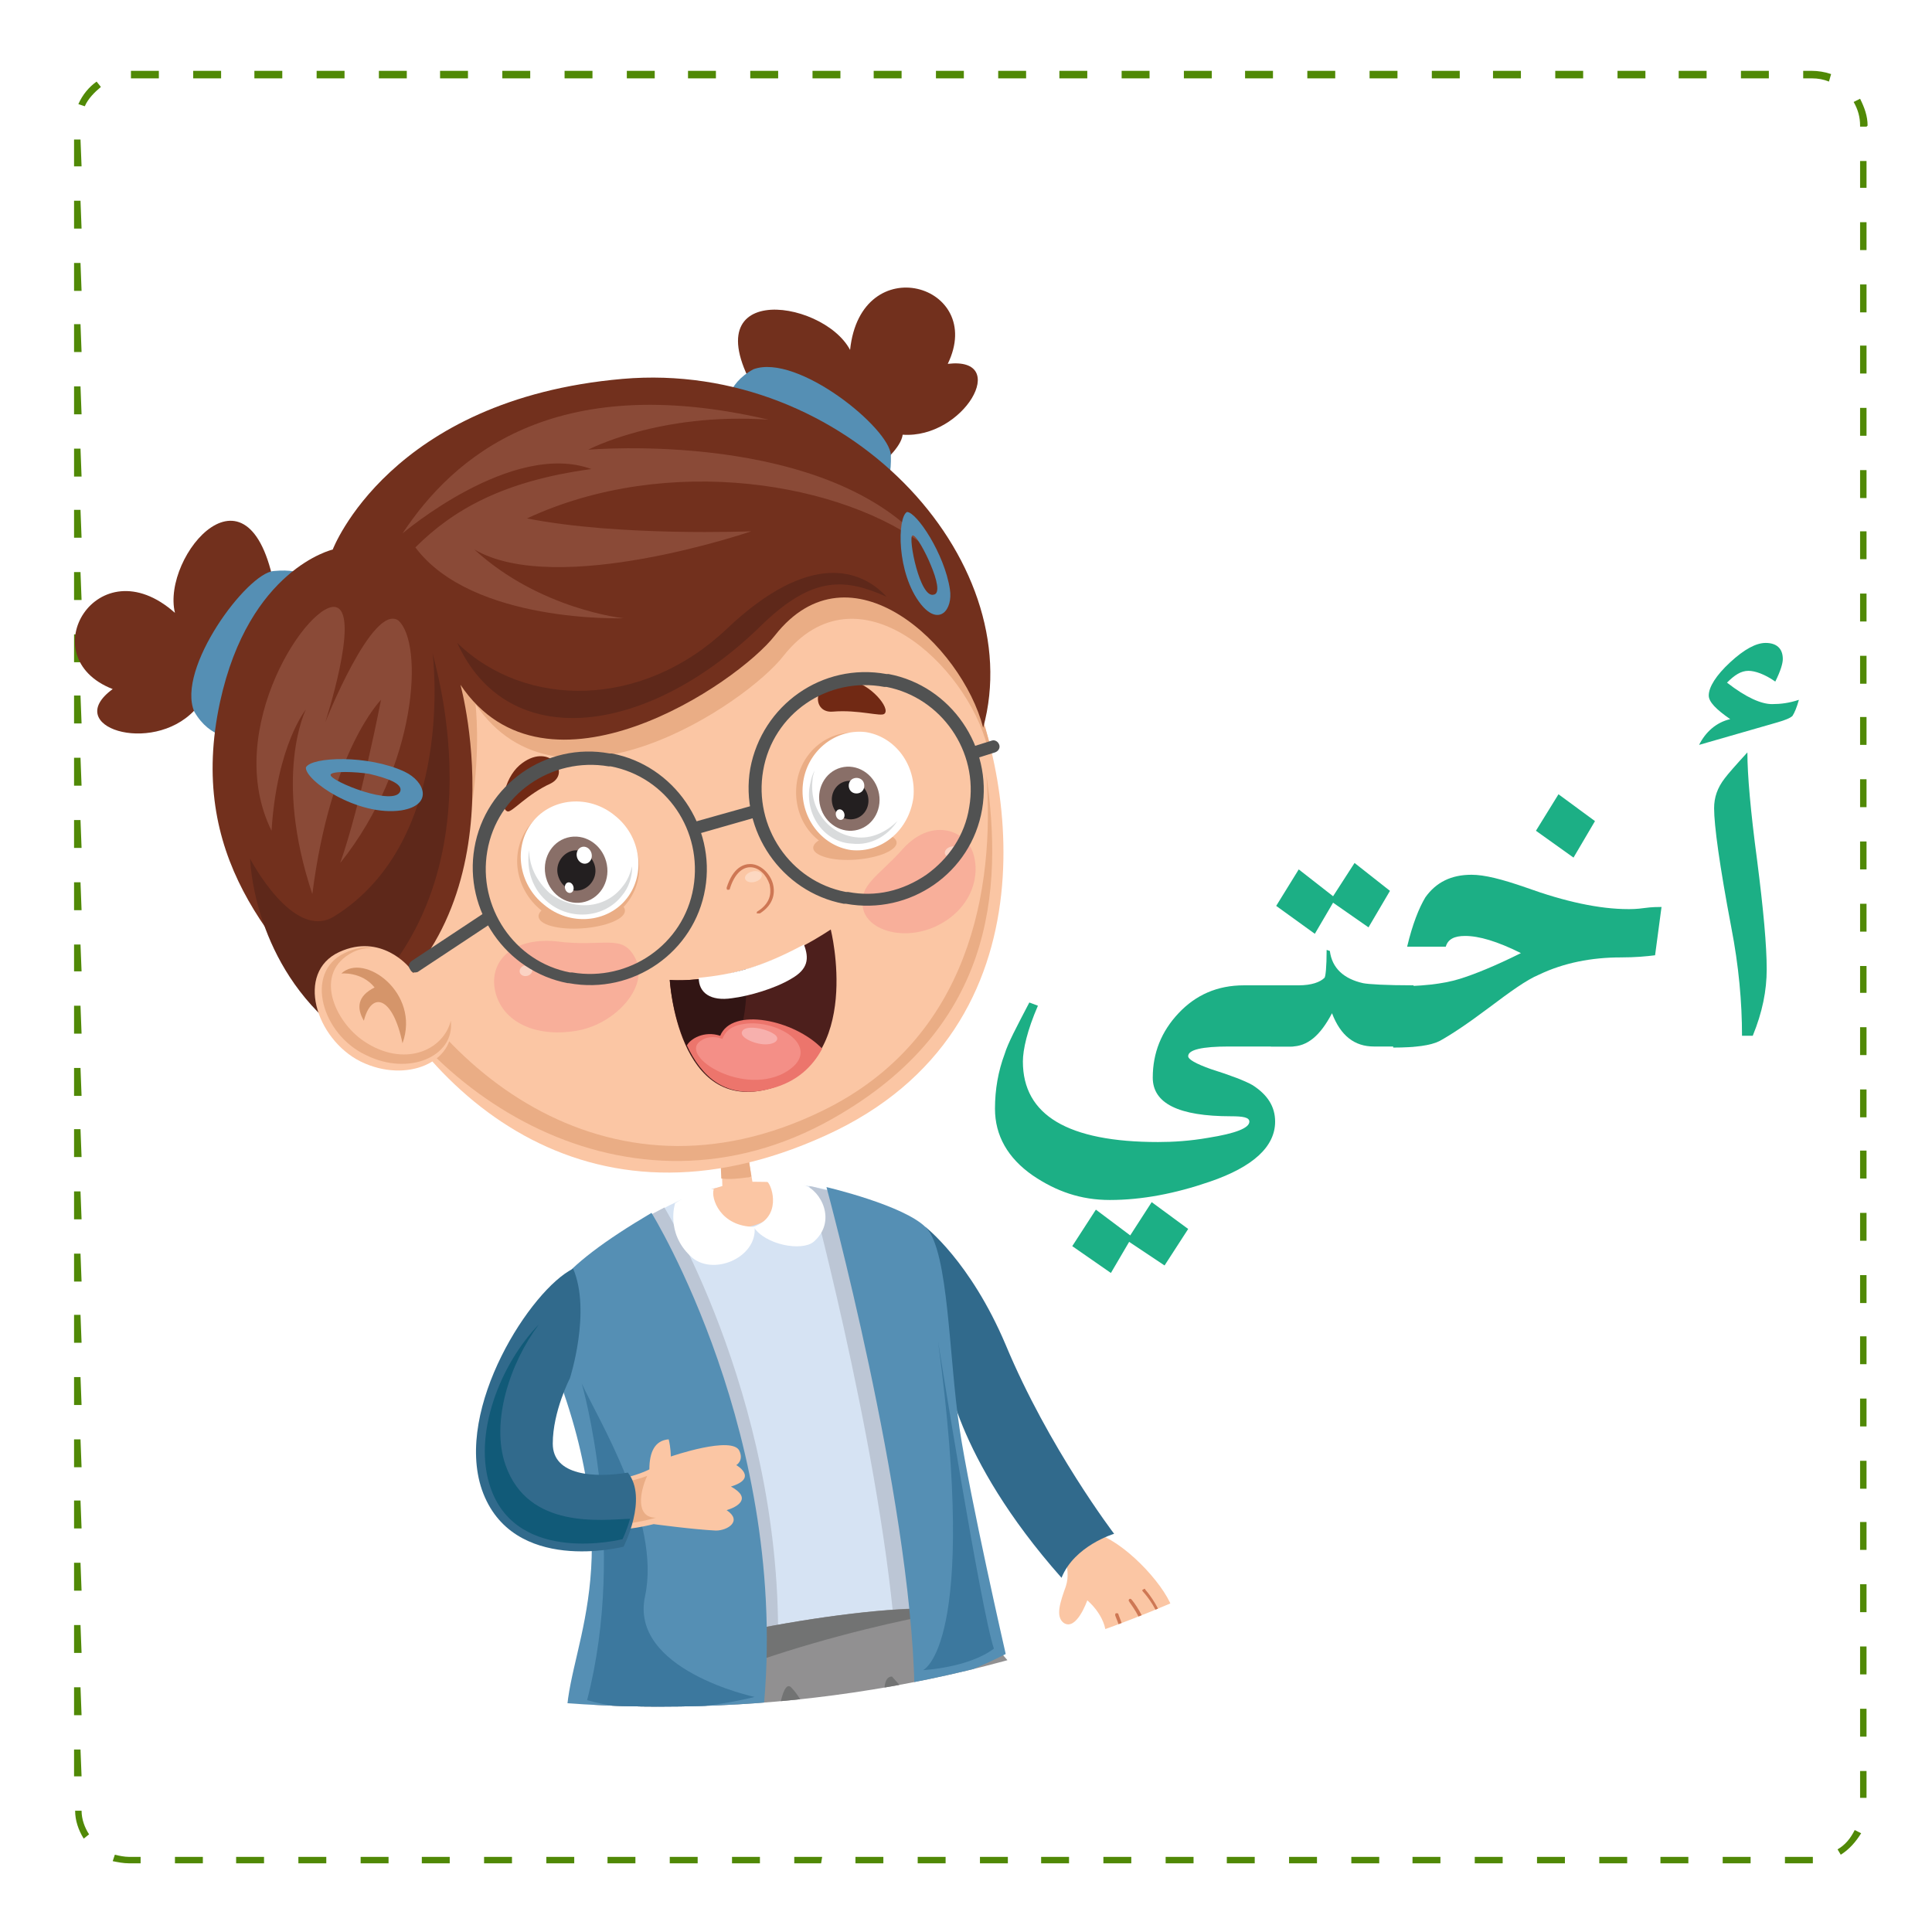 <?xml version="1.0" encoding="utf-8"?>
<!-- Generator: Adobe Illustrator 21.0.0, SVG Export Plug-In . SVG Version: 6.00 Build 0)  -->
<svg version="1.1" id="Layer_1" xmlns="http://www.w3.org/2000/svg" xmlns:xlink="http://www.w3.org/1999/xlink" x="0px" y="0px"
	 viewBox="0 0 180 180" style="enable-background:new 0 0 180 180;" xml:space="preserve">
<style type="text/css">
	.st0{fill:#FFFFFF;}
	.st1{display:none;}
	.st2{display:inline;}
	.st3{fill:url(#SVGID_1_);}
	.st4{fill:#508906;}
	.st5{clip-path:url(#SVGID_4_);}
	.st6{fill:#FBC6A4;}
	.st7{fill:#CE7754;}
	.st8{fill:#D6E3F3;}
	.st9{fill:#BCC6D5;}
	.st10{fill:#EAAD85;}
	.st11{fill:#558FB4;}
	.st12{fill:#3C789E;}
	.st13{fill:#C7C4CD;}
	.st14{fill:#316A8C;}
	.st15{fill:#919091;}
	.st16{fill:#727373;}
	.st17{fill:#A8A7A8;}
	.st18{fill:#115A78;}
	.st19{fill:#E4E0EA;}
	.st20{fill:#72301D;}
	.st21{fill:#F8AF9A;}
	.st22{fill:#FBD3C4;}
	.st23{fill:#FCD8C1;}
	.st24{fill:#712914;}
	.st25{fill:#4D1F1C;}
	.st26{fill:#321514;}
	.st27{fill:#EC756C;}
	.st28{fill:#F48F87;}
	.st29{fill:#F7B0AD;}
	.st30{fill:#D9DBDC;}
	.st31{fill:#896F68;}
	.st32{fill:#231F20;}
	.st33{fill:#8A4A37;}
	.st34{fill:#5E281A;}
	.st35{fill:#D5956A;}
	.st36{fill:#515252;}
	.st37{fill:#1CAF85;}
</style>
<rect class="st0" width="180" height="180"/>
<rect class="st0" width="180" height="180"/>
<g>
	<g>
		<g>
			<g class="st1">
				<g class="st2">
					<g>
						
							<radialGradient id="SVGID_1_" cx="96.333" cy="-108" r="167.166" gradientTransform="matrix(1 0 0 1 0 192)" gradientUnits="userSpaceOnUse">
							<stop  offset="0.173" style="stop-color:#FFFFFF"/>
							<stop  offset="1" style="stop-color:#36CDFF;stop-opacity:0.3"/>
						</radialGradient>
						<rect id="SVGID_2_" x="0.4" y="0.1" class="st3" width="180" height="180"/>
					</g>
				</g>
			</g>
			<g>
				<g>
					<g>
						<path class="st4" d="M168.9,173.6h-2.6V173h2.6V173.6z M163.1,173.6h-2.6V173h2.6V173.6z M157.3,173.6h-2.6V173h2.6V173.6z
							 M151.5,173.6H149V173h2.6v0.6H151.5z M145.8,173.6h-2.6V173h2.6V173.6z M140,173.6h-2.6V173h2.6V173.6z M134.2,173.6h-2.6
							V173h2.6V173.6z M128.5,173.6h-2.6V173h2.6V173.6z M122.7,173.6h-2.6V173h2.6V173.6z M116.9,173.6h-2.6V173h2.6V173.6z
							 M111.2,173.6h-2.6V173h2.6V173.6z M105.4,173.6h-2.6V173h2.6V173.6z M99.6,173.6H97V173h2.6V173.6z M93.9,173.6h-2.6V173h2.6
							V173.6z M88.1,173.6h-2.6V173h2.6V173.6z M82.3,173.6h-2.6V173h2.6V173.6z M76.5,173.6H74V173h2.6L76.5,173.6L76.5,173.6z
							 M70.8,173.6h-2.6V173h2.6V173.6z M65,173.6h-2.6V173H65V173.6z M59.2,173.6h-2.6V173h2.6V173.6z M53.5,173.6h-2.6V173h2.6
							V173.6z M47.7,173.6h-2.6V173h2.6V173.6z M41.9,173.6h-2.6V173h2.6V173.6z M36.2,173.6h-2.6V173h2.6V173.6z M30.4,173.6h-2.6
							V173h2.6V173.6z M24.6,173.6H22V173h2.6V173.6z M18.9,173.6h-2.6V173h2.6V173.6z M13.1,173.6H12c-0.5,0-1-0.1-1.5-0.2l0.2-0.6
							c0.4,0.1,0.9,0.2,1.3,0.2h1.1V173.6z M171.5,172.8l-0.3-0.5c0.7-0.4,1.2-1,1.6-1.8l0.6,0.3
							C172.9,171.6,172.3,172.3,171.5,172.8z M7.8,171.3c-0.5-0.8-0.8-1.7-0.8-2.6h0.6c0,0.8,0.3,1.6,0.7,2.2L7.8,171.3z
							 M173.9,167.5h-0.6V165h0.6V167.5z M7.6,165.5H6.9V163h0.6L7.6,165.5L7.6,165.5z M173.9,161.8h-0.6v-2.6h0.6V161.8z
							 M7.6,159.8H6.9v-2.6h0.6L7.6,159.8L7.6,159.8z M173.9,156h-0.6v-2.6h0.6V156z M7.6,154H6.9v-2.6h0.6L7.6,154L7.6,154z
							 M173.9,150.2h-0.6v-2.6h0.6V150.2z M7.6,148.2H6.9v-2.6h0.6L7.6,148.2L7.6,148.2z M173.9,144.4h-0.6v-2.6h0.6V144.4z
							 M7.6,142.4H6.9v-2.6h0.6L7.6,142.4L7.6,142.4z M173.9,138.7h-0.6v-2.6h0.6V138.7z M7.6,136.7H6.9v-2.6h0.6L7.6,136.7
							L7.6,136.7z M173.9,132.9h-0.6v-2.6h0.6V132.9z M7.6,130.9H6.9v-2.6h0.6L7.6,130.9L7.6,130.9z M173.9,127.1h-0.6v-2.6h0.6
							V127.1z M7.6,125.1H6.9v-2.6h0.6L7.6,125.1L7.6,125.1z M173.9,121.4h-0.6v-2.6h0.6V121.4z M7.6,119.4H6.9v-2.6h0.6L7.6,119.4
							L7.6,119.4z M173.9,115.6h-0.6V113h0.6V115.6z M7.6,113.6H6.9V111h0.6L7.6,113.6L7.6,113.6z M173.9,109.8h-0.6v-2.6h0.6V109.8
							z M7.6,107.8H6.9v-2.6h0.6L7.6,107.8L7.6,107.8z M173.9,104.1h-0.6v-2.6h0.6V104.1z M7.6,102.1H6.9v-2.6h0.6L7.6,102.1
							L7.6,102.1z M173.9,98.3h-0.6v-2.6h0.6V98.3z M7.6,96.3H6.9v-2.6h0.6L7.6,96.3L7.6,96.3z M173.9,92.5h-0.6V90h0.6V92.5z
							 M7.6,90.5H6.9V88h0.6L7.6,90.5L7.6,90.5z M173.9,86.8h-0.6v-2.6h0.6V86.8z M7.6,84.8H6.9v-2.6h0.6L7.6,84.8L7.6,84.8z
							 M173.9,81h-0.6v-2.6h0.6V81z M7.6,79H6.9v-2.6h0.6L7.6,79L7.6,79z M173.9,75.2h-0.6v-2.6h0.6V75.2z M7.6,73.2H6.9v-2.6h0.6
							L7.6,73.2L7.6,73.2z M173.9,69.4h-0.6v-2.6h0.6V69.4z M7.6,67.4H6.9v-2.6h0.6L7.6,67.4L7.6,67.4z M173.9,63.7h-0.6v-2.6h0.6
							V63.7z M7.6,61.7H6.9v-2.6h0.6L7.6,61.7L7.6,61.7z M173.9,57.9h-0.6v-2.6h0.6V57.9z M7.6,55.9H6.9v-2.6h0.6L7.6,55.9L7.6,55.9
							z M173.9,52.1h-0.6v-2.6h0.6V52.1z M7.6,50.1H6.9v-2.6h0.6L7.6,50.1L7.6,50.1z M173.9,46.4h-0.6v-2.6h0.6V46.4z M7.6,44.4H6.9
							v-2.6h0.6L7.6,44.4L7.6,44.4z M173.9,40.6h-0.6V38h0.6V40.6z M7.6,38.6H6.9V36h0.6L7.6,38.6L7.6,38.6z M173.9,34.8h-0.6v-2.6
							h0.6V34.8z M7.6,32.8H6.9v-2.6h0.6L7.6,32.8L7.6,32.8z M173.9,29.1h-0.6v-2.6h0.6V29.1z M7.6,27.1H6.9v-2.6h0.6L7.6,27.1
							L7.6,27.1z M173.9,23.3h-0.6v-2.6h0.6V23.3z M7.6,21.3H6.9v-2.6h0.6L7.6,21.3L7.6,21.3z M173.9,17.5h-0.6V15h0.6V17.5z
							 M7.6,15.5H6.9V13h0.6L7.6,15.5L7.6,15.5z M173.9,11.8h-0.6v-0.1c0-0.8-0.2-1.5-0.6-2.2l0.6-0.3c0.4,0.8,0.7,1.6,0.7,2.5
							L173.9,11.8L173.9,11.8z M7.9,9.9L7.3,9.7c0.4-0.9,1-1.6,1.7-2.1l0.4,0.5C8.8,8.6,8.2,9.2,7.9,9.9z M170.4,7.6
							c-0.5-0.2-1-0.3-1.6-0.3H168V6.6h0.8c0.6,0,1.2,0.1,1.8,0.3L170.4,7.6z M164.8,7.3h-2.6V6.6h2.6V7.3z M159,7.3h-2.6V6.6h2.6
							V7.3z M153.3,7.3h-2.6V6.6h2.6V7.3z M147.5,7.3h-2.6V6.6h2.6V7.3z M141.7,7.3h-2.6V6.6h2.6V7.3z M136,7.3h-2.6V6.6h2.6V7.3z
							 M130.2,7.3h-2.6V6.6h2.6V7.3z M124.4,7.3h-2.6V6.6h2.6V7.3z M118.6,7.3H116V6.6h2.6V7.3z M112.9,7.3h-2.6V6.6h2.6V7.3z
							 M107.1,7.3h-2.6V6.6h2.6V7.3z M101.3,7.3h-2.6V6.6h2.6V7.3z M95.6,7.3H93V6.6h2.6V7.3z M89.8,7.3h-2.6V6.6h2.6V7.3z M84,7.3
							h-2.6V6.6H84V7.3z M78.3,7.3h-2.6V6.6h2.6V7.3z M72.5,7.3h-2.6V6.6h2.6V7.3z M66.7,7.3h-2.6V6.6h2.6V7.3z M61,7.3h-2.6V6.6H61
							V7.3z M55.2,7.3h-2.6V6.6h2.6V7.3z M49.4,7.3h-2.6V6.6h2.6V7.3z M43.6,7.3H41V6.6h2.6V7.3z M37.9,7.3h-2.6V6.6h2.6V7.3z
							 M32.1,7.3h-2.6V6.6h2.6V7.3z M26.3,7.3h-2.6V6.6h2.6V7.3z M20.6,7.3H18V6.6h2.6V7.3z M14.8,7.3h-2.6V6.6h2.6
							C14.8,6.6,14.8,7.3,14.8,7.3z"/>
					</g>
				</g>
			</g>
		</g>
	</g>
</g>
<g>
	<g>
		<g>
			<g>
				<g>
					<defs>
						<ellipse id="SVGID_3_" cx="61.6" cy="59" rx="110.9" ry="100"/>
					</defs>
					<clipPath id="SVGID_4_">
						<use xlink:href="#SVGID_3_"  style="overflow:visible;"/>
					</clipPath>
					<g class="st5">
						<g>
							<g>
								<path class="st6" d="M98.7,144c0,0,1.2,2,0.6,3.8c-0.5,1.4-1,2.8-0.2,3.4c1.2,0.8,2.2-2.1,2.2-2.1s2.1,1.7,1.7,3.9
									c-0.4,2.2,1,3.6,1.8,0.8c1.3,1.2,2.2-0.2,2.1-1.7c0.8,1.6,2.2,0.6,1.4-1.3c0.8,0.9,1.3-0.2,0.7-1.5c-1.2-2.5-5-6.3-7.6-6.6
									C100.3,143.4,98.7,144,98.7,144z"/>
								<path class="st7" d="M104.7,154C104.7,154,104.6,154,104.7,154c-0.1,0-0.2-0.1-0.2-0.2c0.4-1.2-0.6-3.2-0.6-3.3
									c0-0.1,0-0.2,0.1-0.2c0.1,0,0.2,0,0.2,0.1c0,0.1,1,2.2,0.6,3.5C104.8,154,104.7,154,104.7,154z"/>
								<path class="st7" d="M106.7,152.3c-0.1,0-0.2-0.1-0.2-0.2c0-1.3-1.3-2.8-1.3-2.9c-0.1-0.1,0-0.2,0-0.2c0.1-0.1,0.2,0,0.2,0
									c0.1,0.1,1.4,1.7,1.4,3.1C106.9,152.2,106.8,152.3,106.7,152.3z"/>
								<path class="st7" d="M108.2,151c-0.1,0-0.1-0.1-0.2-0.1c-0.3-1.3-1.5-2.6-1.5-2.6c-0.1-0.1-0.1-0.2,0-0.2
									c0.1-0.1,0.2-0.1,0.2,0c0.1,0.1,1.2,1.4,1.6,2.8C108.3,150.9,108.3,151,108.2,151C108.2,151,108.2,151,108.2,151z"/>
							</g>
							<g>
								<path class="st8" d="M63.4,111.8c-5.5,2.6-12.1,6.6-8.4,15.1c4.9,11.3,2.1,19.3,0.6,29c7.1,3.8,28.9,1,37.1-3.8
									c-6.2-18.5-1.3-30.8-7.7-37.2C80.2,110.2,70,108.7,63.4,111.8z"/>
								<g>
									<g>
										<g>
											<path class="st9" d="M72.3,157.3c1.8-23.8-9.5-43.3-10.4-44.8c-5.1,2.6-10.3,6.6-6.9,14.4c4.9,11.3,2.1,19.3,0.6,29
												C58.9,157.6,65.5,158,72.3,157.3z"/>
										</g>
										<g>
											<path class="st9" d="M87.8,133c-0.9-5.9-1-14.4-2.5-17.7c-0.1-0.1-0.2-0.3-0.4-0.4c-1.3-1.3-3.1-2.4-5-3.1
												c-1-0.4-2-0.7-2.8-0.9c-0.6-0.1-1.1-0.3-1.7-0.4c0.5,1.8,7.3,27.5,8.2,44.9c3.1-0.8,5.9-1.7,8-2.8
												C90.8,148.8,88.6,138.3,87.8,133z"/>
										</g>
									</g>
								</g>
							</g>
							<g>
								<path class="st6" d="M85.4,170.2c0,0,2.7,13.5,11,28.9c-0.8,1.4-3.5,2.5-3.5,2.5s-11.3-20.3-12.5-32
									C81.8,168.1,85.4,170.2,85.4,170.2z"/>
								<path class="st10" d="M81,171.8c0,0,0.5,2.1,1.2,4c0.2-2.9,2-3.5,3.9-1.2c-0.5-1.8-0.9-3.4-0.9-3.4L81,171.8z"/>
								<path class="st8" d="M87.4,191.3c0.3-1.2,2.4-2.7,4-2.3c1.2,2.6,4.7,9.3,5.8,10.7c-1.6,2-5.2,3.1-5.2,3.1L87.4,191.3z"/>
							</g>
							<g>
								<path class="st6" d="M69.8,173.5c0,3-2.2,15.3-14.2,16.3c-2.3-0.7-2.2-3-2.2-3s0.8-0.1,1.6-0.6c7.3-1.5,9.5-9.1,9-15.4
									C66,170.6,69.8,173.5,69.8,173.5z"/>
								<path class="st10" d="M64.4,171.9c0,0,0.2,2-0.2,3.9c2.2-2.4,4.1-1.1,4.6,1.8c0.7-2.7,0.4-4,0.4-4L64.4,171.9z"/>
								<path class="st8" d="M56,186c0,0-0.5,1.9,1.2,3.7c-1.8,0.4-4.6,0.6-6.9-0.1c-1.8-1.7-0.4-4.1-0.4-4.1S52.1,186.7,56,186z"/>
							</g>
							<g>
								<path class="st11" d="M50,185.3c-0.5,0.5-1.6,3.9,1.3,4.5c1.1,0.8,2.3,6.8,0.3,8.1c-2.2,1.4-5.3-0.7-6.3-3.8
									c-1.3-4-1.5-7,0.2-8.8C46.9,184.4,50,185.3,50,185.3z"/>
								<path class="st12" d="M46,185.8c-1.6,1.8-1.4,4.8-0.2,8.8c0.3,1,0.8,1.8,1.4,2.5c0.9,0.8,2.1,1.3,3.1,1.1
									c-0.8-0.7,2.1-0.3,1.3-1.1c-5.6-5.3-4.5-8.8-2.9-10.6c0.2-0.1,0.5-0.2,0.7-0.3c0.1-0.2,0.1-0.4,0.2-0.6
									C48.7,185.5,47.1,185.3,46,185.8z"/>
								<path class="st13" d="M46.8,193c-1.2-2.8-1.5-6.3-0.4-8c-0.4,0-1.2-0.1-1.5,0.1c-1.6,1.8-1.3,5.2,0.1,8.9
									c1.1,3.1,4.3,5.3,6.3,4.3c0.3-0.1,0.6-0.8,0.8-1.1C50.1,197.7,48,195.6,46.8,193z"/>
							</g>
							<path class="st14" d="M86.2,114.3c0,0,4.2,3.2,7.5,11c4,9.6,10.1,17.6,10.1,17.6s-3.7,1.1-4.9,4.1
								c-10.1-11.4-10.8-19.6-10.8-19.6S87.2,118.1,86.2,114.3z"/>
							<g>
								<g>
									<g>
										<g>
											<path class="st6" d="M69.6,107.1l0.5,3c0,0,1.8,0,3.3,0.1c1.5,0.1-0.5,3.5-3.7,4.1c-4.1,0.7-5.4-2.9-5.4-2.9l3-0.9
												l-0.1-3.2L69.6,107.1z"/>
										</g>
									</g>
								</g>
								<path class="st10" d="M67.2,109.8c0.8,0.1,1.7,0,2.4-0.1c0.1,0,0.2,0,0.4-0.1l-0.4-2.6l-2.5,0.2L67.2,109.8z"/>
							</g>
							<g>
								<path class="st0" d="M66.5,110.8c-0.3,0.8,0.6,3.5,3.8,3.5c0.3,2.9-4,4.7-6,2.7c-2.3-2.2-1.4-4.9-1.4-4.9
									S65.1,110.6,66.5,110.8z"/>
								<path class="st0" d="M71.5,110.1c0.5,0.5,1.3,3.3-1.3,4.2c1.1,1.7,4.5,2.3,5.6,1.4c2.2-1.9,0.7-4.8-0.9-5.3
									C73.4,109.6,71.5,110.1,71.5,110.1z"/>
							</g>
							<g>
								<path class="st15" d="M57.8,155.2c-2.8,3.3-6.3,11.2-7.2,16.2c1.5,2,5.9,3,9.1,1.7c3.2-1.4,6.4-0.6,8.9,1.5
									c2.5,2.1,8.2,1.4,10.8-0.9c2.5-2.3,5.4-1.8,8.7-0.8c3.3,1,5.2-2.1,6.7-3.8c1.5-1.7,6.1,0.2,7.1-1.5
									c-3.6-8.7-9.3-14.4-12.2-17.5C83.4,148.8,62.9,152.7,57.8,155.2z"/>
								<path class="st16" d="M89.5,150.1c-6.4-1.2-26,2.5-31.4,5c-0.9,2.2-3.8,9.5-5.5,15.2c0.5,1.5,4,3,8.2,0
									c-3.3-1-6.9-4.5-1.2-10C65.2,154.8,87.2,150,89.5,150.1z"/>
								<path class="st16" d="M73.7,157.2c2.8,2.8,4.4,12.5,1,14.2C71.2,173.1,72,155.6,73.7,157.2z"/>
								<path class="st16" d="M83.1,156.2c0,0,8.6,9.2,5.6,12C85.7,171,80.5,156.2,83.1,156.2z"/>
								<path class="st17" d="M92,155.8c0,0,7.5,6.9,5.3,9.4C95.1,167.6,89.8,155.9,92,155.8z"/>
								<path class="st17" d="M65.6,160.4c0,0,2.7,9.8-0.5,10.7C61.9,172,63.7,159.4,65.6,160.4z"/>
							</g>
							<g>
								<path class="st11" d="M60.7,113c0,0,13,21,10.4,46.6c-5.2,0.8-13.9,1.9-18.3-0.1c0.4-6.8,6.1-14.8-1.9-34
									C49.3,121.6,51.9,118.2,60.7,113z"/>
								<path class="st12" d="M54.2,128.9c1.5,3.3,7.4,12.8,5.9,19.8c-1.5,6.9,10.2,9.4,10.2,9.4s-8.6,2.3-15.6,0.3
									C58.5,143.7,54.2,128.9,54.2,128.9z"/>
							</g>
							<g>
								<path class="st11" d="M77,110.6c0,0,7.8,28.6,8.2,46.6c3.3-0.4,8.5-3.1,8.5-3.1s-3.3-14.4-4.3-21c-1-6.6-1-16.5-3.1-18.7
									C84.3,112.3,77,110.6,77,110.6z"/>
								<path class="st12" d="M87.4,125c0,0,4,25.1,5.2,28.6c-2.4,1.8-6.6,2-6.6,2S91.2,153.4,87.4,125z"/>
							</g>
							<g>
								<path class="st6" d="M56.3,138.1c0,0,2.6-0.4,4.2-1.2c0-1.6,0.5-2.7,1.8-2.8c0.2,0.8,0.2,1.6,0.2,1.6s5.8-2,6.4-0.5
									c0.4,0.9-0.3,1.3-0.3,1.3s2.1,1.2-0.5,2c2,1.1,0.6,1.9-0.4,2.2c1.5,1,0.1,1.9-1,1.9c-2.1-0.1-5.8-0.6-5.8-0.6
									s-2.7,0.7-4.5,0.5C54.5,142.3,56.3,138.1,56.3,138.1z"/>
								<path class="st10" d="M57.7,138.2c0,0,1.6-0.3,2.6-0.7c-0.7,1.5-1.1,3.9,0.8,3.9c-1.6,0.5-4,0.7-4,0.7L57.7,138.2z"/>
							</g>
							<path class="st14" d="M53.4,118.2c-3.9,1.9-11.1,13-8.5,20.6c2.8,8,13.2,5.3,13.2,5.3s2.3-4.5,0.4-6.9c-3.1,0.5-7,0.3-7-2.7
								s1.6-6.1,1.6-6.1S55.1,122.2,53.4,118.2z"/>
							<path class="st18" d="M47.1,136.5c-1.4-4,0.4-9.5,3.1-13.1c-3.6,3.7-6.2,10.3-4.5,15.2c2.5,7.3,12.3,4.8,12.3,4.8
								s0.4-0.8,0.7-1.9C56,141.6,49.2,142.5,47.1,136.5z"/>
							<g>
								<path class="st11" d="M91,200.1c5-4.4,13.4-9.2,14.7-1.4c-1.2,3.3-6.3,5.8-12.1,6C92.4,204.7,90.8,203.7,91,200.1z"/>
								<path class="st12" d="M94.3,203.3c5-0.1,9.5-2,11.4-4.6c-0.2-1.3-0.7-2.2-1.2-2.9c-2.3,1.4-5.5,2.4-9,2.5
									c-0.4,0-1-0.1-1.4-0.5c-0.8,0.6-1.6,1.2-2.4,1.8C91.8,202.5,93.2,203.3,94.3,203.3z"/>
								<path class="st19" d="M106.1,199.5c0-0.2,0.1-0.9-0.5-1.7c-3.4-3-13,3.7-14.1,5.6c0.1,1,0.8,1.8,1.4,1.8
									C98.8,205.1,104.9,202.8,106.1,199.5z"/>
								<path class="st13" d="M106.1,199.8c0-0.2-0.1-0.4-0.1-0.5c-3.4-3-12.9,3.5-14,5.4c0.5,0.9,1.3,1.1,1.9,1.1
									C99.8,205.7,104.9,203.1,106.1,199.8z"/>
							</g>
							<g>
								<path class="st20" d="M68.8,41.7c-3-0.4-1.8-3.7,2.3-4.1c-7.6-11.6,5.5-9.9,8.1-5c1-9.5,12.7-6.1,9.1,1.3
									c5.9-0.7,1.5,7-4.2,6.6c-0.3,2.3-6.2,5.7-6.2,5.7L68.8,41.7z"/>
								<path class="st20" d="M30.2,56.9c1.9-2.4-1.2-4-4.5-1.5c-2.2-13.7-10.7-3.6-9.4,1.7c-7.2-6.4-13.5,4.1-5.8,7.1
									c-4.8,3.5,3.6,6.2,7.6,2c1.8,1.5,8.5,0,8.5,0L30.2,56.9z"/>
								<path class="st11" d="M25.5,53.2c-2.5,0.2-9.1,9.1-7.4,13.1c1.5,2.6,3.7,2.4,3.7,2.4l6.7-14.5
									C28.5,54.2,28.7,52.9,25.5,53.2z"/>
								<path class="st11" d="M83,42.4c-0.1-2.5-8.7-9.5-12.8-8c-2.6,1.4-2.5,3.6-2.5,3.6l14.2,7.4C81.9,45.4,83.1,45.7,83,42.4z"/>
								<g>
									<g>
										<path class="st6" d="M89.7,62.6c4.3,7.9,9.5,33.1-12.8,43.2c-22.2,10.1-37.9-3.7-44.3-19.3c-7.8-18.7,5.3-33.7,18.6-38.1
											C72,41.6,83.9,52.1,89.7,62.6z"/>
										<path class="st10" d="M89.7,62.6c-5.8-10.6-17.7-21-38.5-14.1c-13.3,4.4-26.4,19.3-18.6,38.1c0.8,2,1.8,4,3,5.9
											c10.7-10.8,8.7-26.9,8.7-26.9c7.9,11.7,25.3-0.1,28.7-4.5c6.9-8.7,17.1,0.9,19,8.5c0.1,0.2,0.3,0.3,0.4,0.5
											C91.7,67,90.7,64.4,89.7,62.6z"/>
										<path class="st21" d="M80.4,84.6c0.4,2.1,3.8,3.1,6.8,1.7c3-1.4,4.2-4.3,3.5-6.7c-0.6-2.2-3.8-3.5-6.5-0.6
											C81.8,81.7,80,82.4,80.4,84.6z"/>
										
											<ellipse transform="matrix(0.971 -0.239 0.239 0.971 -16.389 23.471)" class="st22" cx="88.7" cy="79.4" rx="0.7" ry="0.5"/>
										
											<ellipse transform="matrix(0.971 -0.239 0.239 0.971 -17.496 19.127)" class="st23" cx="70.2" cy="81.7" rx="0.8" ry="0.5"/>
										<path class="st21" d="M46.2,92.6c0.8,2.8,4,4.1,7.7,3.4c3.6-0.7,6.6-4.2,5.3-6.7c-1.2-2.4-2.9-1-7.4-1.6
											C47.5,87.3,45.4,89.8,46.2,92.6z"/>
										
											<ellipse transform="matrix(0.962 -0.274 0.274 0.962 -22.901 16.894)" class="st22" cx="49" cy="90.4" rx="0.6" ry="0.5"/>
										<path class="st24" d="M79.2,63.4c-3.5-0.6-3.8,3.1-1.6,2.9c2.4-0.2,4.5,0.5,4.8,0.2C83,66,81.1,63.7,79.2,63.4z"/>
										<path class="st24" d="M48.4,71.3c2.7-2.3,4.9,0.7,2.9,1.7c-2.2,1-3.6,2.7-4,2.6C46.5,75.4,46.9,72.6,48.4,71.3z"/>
										<path class="st10" d="M32.2,86c-2-5.3-1.5-10.2,0.6-14.6c-0.9,3.6-0.8,8.4,0.8,12.6c5.9,15.4,22.9,29.3,43,19.5
											c13.8-6.7,16.1-20.8,15.3-31.3c1.5,10.6,0.9,23.9-15.2,32.5C57.7,114.7,38.1,101.4,32.2,86z"/>
									</g>
									<g>
										<path class="st25" d="M77.4,86.6c0,0,3.1,12.3-5.6,14.8c-8.7,2.5-9.4-10.1-9.4-10.1S69.2,92,77.4,86.6z"/>
										<path class="st26" d="M69.5,90.3c0.2,3.1-0.1,7.7-3.4,10.1c-3.3-2.8-3.7-9.1-3.7-9.1S65.3,91.6,69.5,90.3z"/>
										<path class="st27" d="M76.6,97.7c-0.9,1.7-2.4,3.1-4.7,3.7c-4.3,1.2-6.6-1.2-7.9-4c0.3-0.6,1.6-1.4,3.1-0.9
											C68.2,93.8,74,95,76.6,97.7z"/>
										<path class="st28" d="M65.4,96.9c0.6-0.4,1.5-0.3,1.9-0.1c0.2-0.5,0.6-1.2,2-1.4c3.3-0.5,7.7,2.4,3.7,4.6
											C68.9,102.1,63,98.2,65.4,96.9z"/>
										<path class="st29" d="M72.2,96.4c-0.8-0.6-2.6-0.9-3-0.4c-0.5,0.6,1.1,1.3,2.1,1.3C72.3,97.3,72.7,96.8,72.2,96.4z"/>
										<path class="st0" d="M74.9,88c0.5,1.3,0.4,2.3-1.2,3.2c-1.5,0.9-3.9,1.6-5.5,1.8c-2,0.3-3.1-0.5-3.1-1.9
											C68.3,90.8,71,90.1,74.9,88z"/>
									</g>
									<path class="st7" d="M70.7,85.1c0,0,0.1,0,0.1,0c1.1-0.7,1.5-1.7,1.2-2.8c-0.3-1-1.2-1.8-2.1-1.8c-0.6,0-1.6,0.3-2.2,2.2
										c0,0.1,0,0.2,0.1,0.2c0.1,0,0.2,0,0.2-0.1c0.4-1.3,1.1-2,1.9-2c0.8,0,1.5,0.7,1.8,1.6c0.1,0.5,0.3,1.6-1.1,2.5
										c-0.1,0-0.1,0.2-0.1,0.2C70.6,85.1,70.7,85.1,70.7,85.1z"/>
									<g>
										
											<ellipse transform="matrix(0.624 -0.782 0.782 0.624 -42.651 72.36)" class="st10" cx="53.8" cy="80.5" rx="5.5" ry="5.8"/>
										<path class="st10" d="M51.6,84.2c-1.7,0.6-1.9,1.5-0.5,2c1.5,0.5,4,0.4,5.7-0.2c1.7-0.6,1.9-1.5,0.5-2
											C55.8,83.5,53.3,83.6,51.6,84.2z"/>
										<path class="st0" d="M57.3,76c2.4,1.9,2.9,5.4,1.1,7.7c-1.8,2.3-5.3,2.6-7.7,0.6c-2.4-1.9-2.9-5.4-1.1-7.7
											C51.4,74.3,54.9,74,57.3,76z"/>
										<path class="st30" d="M49.3,79.2c0,1.5,0.7,2.9,1.9,4c2.2,1.7,5.2,1.5,6.8-0.6c0.5-0.6,0.7-1.2,0.9-1.9c0,1-0.3,2-1,2.8
											c-1.6,2-4.7,2.3-6.8,0.6C49.6,82.9,49,81,49.3,79.2z"/>
										
											<ellipse transform="matrix(0.964 -0.266 0.266 0.964 -19.635 17.229)" class="st31" cx="53.7" cy="81" rx="2.9" ry="3.1"/>
										<path class="st32" d="M55.4,80.6c0.3,1-0.3,2-1.2,2.3c-1,0.3-1.9-0.3-2.2-1.3c-0.3-1,0.3-2,1.2-2.3
											C54.1,79,55.1,79.6,55.4,80.6z"/>
										
											<ellipse transform="matrix(0.964 -0.266 0.266 0.964 -19.21 17.317)" class="st0" cx="54.4" cy="79.7" rx="0.7" ry="0.8"/>
										
											<ellipse transform="matrix(0.964 -0.267 0.267 0.964 -20.136 17.129)" class="st0" cx="53" cy="82.7" rx="0.4" ry="0.5"/>
									</g>
									<g>
										<path class="st10" d="M74.2,73.2c-0.3,3.1,1.7,5.8,4.6,6.1c2.9,0.3,5.5-1.9,5.9-4.9c0.3-3.1-1.7-5.8-4.6-6.1
											C77.2,67.9,74.5,70.1,74.2,73.2z"/>
										<path class="st10" d="M77.1,77.9c-1.6,0.6-1.8,1.4-0.4,1.9c1.4,0.5,3.8,0.4,5.5-0.2c1.6-0.6,1.8-1.4,0.4-1.9
											C81.2,77.3,78.8,77.3,77.1,77.9z"/>
										<path class="st0" d="M74.8,73.1c-0.3,3,1.7,5.7,4.5,6.1c2.9,0.3,5.4-1.9,5.8-4.9c0.3-3-1.7-5.7-4.5-6.1
											C77.7,67.9,75.1,70.1,74.8,73.1z"/>
										<path class="st30" d="M75.4,73.5c0.1-0.6,0.2-1.2,0.5-1.7c-0.1,0.3-0.2,0.6-0.2,0.9c-0.3,2.7,1.5,5,4,5.3
											c1.5,0.2,2.9-0.5,3.9-1.5c-0.9,1.4-2.5,2.3-4.2,2.1C76.9,78.5,75.1,76.1,75.4,73.5z"/>
										
											<ellipse transform="matrix(0.964 -0.267 0.267 0.964 -16.986 23.813)" class="st31" cx="79.1" cy="74.4" rx="2.8" ry="3"/>
										
											<ellipse transform="matrix(0.964 -0.267 0.267 0.964 -17.035 23.87)" class="st32" cx="79.2" cy="74.5" rx="1.7" ry="1.8"/>
										<path class="st0" d="M79.1,73.4c0.1,0.4,0.5,0.6,0.9,0.5c0.4-0.1,0.6-0.5,0.5-0.9c-0.1-0.4-0.5-0.6-0.9-0.5
											C79.2,72.6,79,73,79.1,73.4z"/>
										
											<ellipse transform="matrix(0.963 -0.269 0.269 0.963 -17.545 23.868)" class="st0" cx="78.3" cy="75.9" rx="0.4" ry="0.5"/>
									</g>
								</g>
								<g>
									<path class="st20" d="M58,35.3c-21.7,1.9-27,15.9-27,15.9S23.2,53,20.5,65.4C17.4,79.7,25.3,88,32.7,95.6
										c16.3-9.7,10.2-31.8,10.2-31.8c8,11.9,25.8-0.1,29.3-4.6c7-8.9,17.4,0.9,19.4,8.6C95.9,52.1,78.8,33.5,58,35.3z"/>
									<path class="st33" d="M31.4,56.6c-2.4-1-10.8,11.3-6.1,20.8c0.5-8,3.2-11.3,3.2-11.3s-3.1,6.1,0.6,17.2
										c1.7-13.4,6.4-18.1,6.4-18.1s-1.9,9.8-3.8,15.2c7.2-9,7.8-20.5,5.4-22.6c-2.4-1.6-6.8,9.5-6.8,9.5S33.5,57.5,31.4,56.6z"/>
									<path class="st33" d="M37.5,49.7c4.7-7.1,14-15.3,34.1-10.6c-10.2-0.7-16.8,2.8-16.8,2.8s22.5-2,31.7,9.2
										c-7.9-6.2-24.3-8.9-37.4-2.8C57.7,50,70,49.5,70,49.5s-18.1,6.2-25.8,1.7c6.1,5.6,13.9,6.4,13.9,6.4S44,58.1,38.7,51
										c3.5-3.5,8.2-6.2,16.4-7.3C47.7,41,37.5,49.7,37.5,49.7z"/>
									<path class="st34" d="M40.3,60.8c0,0.6,7.3,22.6-9.4,34.7c-7.4-6.4-7.6-15.5-7.6-15.5s4,7.7,7.8,5.4
										C42.6,78.3,40.3,60.8,40.3,60.8z"/>
									<path class="st34" d="M42.6,59.9c6.4,6.2,17.3,6.1,25.1-1.3c7.8-7.4,12.6-5.5,14.9-3c-3.8-1.7-6.8-2-11.5,2.5
										C60.6,68.5,47.4,70.4,42.6,59.9z"/>
								</g>
								<g>
									<path class="st6" d="M38.1,90.1c0,0-2.6-3.2-6.5-1.4c-4.1,1.9-2.2,8.1,2,10.2c4.3,2.1,8.9,0,8.4-3.5L38.1,90.1z"/>
									<path class="st10" d="M32.1,88.8c1-0.5,1.9-0.6,2.7-0.5c-0.6,0-1.3,0.1-1.9,0.4c-3.8,1.9-1.7,6.5,1,8.3
										c3.7,2.5,7.4,0.9,8.1-1.9c0.4,3.3-3.9,5.2-7.9,3.2C30,96.4,28.3,90.6,32.1,88.8z"/>
									<path class="st35" d="M31.8,90.7c2.1-2,7.4,1.8,5.7,6.5c-0.9-4.4-2.9-4.9-3.6-2.1c-0.7-1.2-0.6-2.3,1-3.1
										C33.7,90.5,31.8,90.7,31.8,90.7z"/>
								</g>
								<path class="st11" d="M37.7,71.9c-3.4-1.6-8.7-1.4-9.2-0.4c-0.1,1.2,4.8,4.6,8.9,4C40.4,75,39.6,72.8,37.7,71.9z M37.3,73.7
									c-0.5,1.5-6.5-0.9-6.5-1.5c0-0.4,2.4-0.3,3.6-0.1C36.1,72.5,37.5,73,37.3,73.7z"/>
								<path class="st11" d="M88.5,54.9c-0.5-3.3-3.1-7.2-4-7.2c-0.9,0.5-1,5.7,1.3,8.6C87.5,58.4,88.8,56.8,88.5,54.9z M87,55.4
									c-1.3,0.4-2.4-5.3-2-5.5c0.3-0.2,1.3,1.7,1.7,2.7C87.3,54,87.6,55.3,87,55.4z"/>
								<g>
									<path class="st36" d="M52.9,91.6c-5.8-1.1-9.7-6.8-8.7-12.6c1-5.9,6.7-9.9,12.6-8.8l0.2,0c5.8,1.1,9.7,6.8,8.7,12.6
										c-1,5.9-6.7,9.9-12.7,8.8L52.9,91.6z M56.9,71.4l-0.2,0c-5.3-0.9-10.4,2.6-11.3,7.9c-0.9,5.2,2.5,10.3,7.7,11.3l0.2,0
										c5.3,0.9,10.4-2.6,11.3-7.9C65.5,77.4,62.1,72.4,56.9,71.4z"/>
									<path class="st36" d="M78.6,84.2c-5.8-1.1-9.7-6.8-8.7-12.6c1.1-5.9,6.7-9.9,12.7-8.8l0.2,0c5.8,1.1,9.7,6.8,8.7,12.6
										c-1,5.9-6.7,9.9-12.7,8.8L78.6,84.2z M82.6,64l-0.2,0C77.1,63,72,66.5,71.1,71.8c-0.9,5.2,2.5,10.3,7.7,11.3l0.2,0
										c2.6,0.5,5.1-0.1,7.3-1.6c2.1-1.5,3.6-3.7,4-6.3C91.2,70,87.7,65,82.6,64z"/>
									<path class="st36" d="M64.7,77.7c-0.2,0-0.4-0.2-0.5-0.4c-0.1-0.3,0.1-0.6,0.4-0.7l5.7-1.6c0.3-0.1,0.6,0.1,0.7,0.4
										c0.1,0.3-0.1,0.6-0.4,0.7L65,77.7C64.9,77.7,64.8,77.7,64.7,77.7z"/>
									<path class="st36" d="M38.6,90.6c-0.2,0-0.3-0.1-0.4-0.3c-0.2-0.3-0.1-0.6,0.2-0.8l6.8-4.5c0.3-0.2,0.6-0.1,0.8,0.2
										c0.2,0.3,0.1,0.6-0.2,0.8L39,90.5C38.9,90.6,38.7,90.6,38.6,90.6z"/>
									<path class="st36" d="M90.5,70.7c-0.2,0-0.4-0.2-0.4-0.4c-0.1-0.3,0.1-0.6,0.4-0.7l1.9-0.6c0.3-0.1,0.6,0.1,0.7,0.4
										c0.1,0.3-0.1,0.6-0.4,0.7l-1.9,0.6C90.7,70.7,90.6,70.7,90.5,70.7z"/>
								</g>
							</g>
						</g>
					</g>
				</g>
			</g>
		</g>
	</g>
</g>
<g>
	<path class="st37" d="M120.4,97.5h-5.9c-2.5,0-3.8,0.3-3.8,0.9c0,0.3,0.7,0.7,2.1,1.2c1.9,0.6,3.2,1.1,3.9,1.5
		c1.4,0.9,2.1,2,2.1,3.4c0,2.3-2,4.2-6.1,5.6c-3.2,1.1-6.3,1.7-9.3,1.7c-2.7,0-5-0.8-7.2-2.3c-2.3-1.6-3.5-3.7-3.5-6.2
		c0-1.8,0.3-3.5,0.9-5.1c0.3-1,1.1-2.5,2.3-4.8l0.8,0.3c-1,2.3-1.4,4.1-1.4,5.2c0,5,4.2,7.5,12.6,7.5c1.4,0,3-0.1,4.7-0.4
		c2.5-0.4,3.8-0.9,3.8-1.5c0-0.4-0.6-0.5-1.7-0.5c-4.9,0-7.3-1.2-7.3-3.6c0-2.3,0.8-4.3,2.4-6s3.6-2.6,6.1-2.6h4.6V97.5z
		 M110.7,114.5l-2.2,3.4l-3.3-2.2l-1.7,2.9l-3.6-2.5l2.2-3.4l3.2,2.4l2-3.1L110.7,114.5z"/>
	<path class="st37" d="M131.8,97.5H128c-1.8,0-3.1-1-3.9-3.1c-1.1,2.1-2.3,3.1-3.8,3.1h-1.9v-5.7c2.2,0,3.1,0,2.6,0
		c1.2,0,2-0.3,2.4-0.7c0.1-0.1,0.2-1,0.2-2.6l0.3,0.1c0.2,1.6,1.3,2.6,3.1,3c0.5,0.1,2.1,0.2,4.7,0.2V97.5z M129.5,83l-2,3.4
		l-3.3-2.3l-1.7,2.9l-3.6-2.6l2.1-3.4l3.2,2.5l2-3.1L129.5,83z"/>
	<path class="st37" d="M154.8,84.5l-0.6,4.5c-0.8,0.1-1.8,0.2-3.2,0.2c-2.7,0-5.3,0.5-7.6,1.6c-1.2,0.5-2.7,1.6-4.7,3.1
		c-2,1.5-3.5,2.5-4.6,3.1c-0.8,0.4-2.2,0.6-4.3,0.6v-5.7c2.5,0,4.6-0.2,6.2-0.7c1.3-0.4,3.3-1.2,5.7-2.4c-2.2-1.1-3.9-1.6-5.2-1.6
		c-1,0-1.6,0.3-1.8,1h-3.6c0.5-2.1,1.1-3.6,1.7-4.6c1-1.4,2.4-2.1,4.3-2.1c1.2,0,2.8,0.4,5.1,1.2c3.6,1.3,6.8,2,9.5,2
		c0.3,0,0.8,0,1.5-0.1S154.5,84.5,154.8,84.5z M148.6,76.5l-2,3.4l-3.5-2.5l2.1-3.4L148.6,76.5z"/>
	<path class="st37" d="M167.6,65.2c-0.2,0.7-0.4,1.2-0.6,1.5c-0.2,0.2-0.7,0.4-1.4,0.6l-7.3,2.1c0.6-1.2,1.6-2.1,2.9-2.4
		c-1.3-0.9-2-1.6-2-2.2c0-0.8,0.7-1.9,2-3.1c1.3-1.2,2.4-1.8,3.3-1.8c1,0,1.6,0.5,1.6,1.5c0,0.4-0.2,1.1-0.7,2.1c-1-0.7-1.9-1-2.5-1
		c-0.7,0-1.3,0.4-2,1.1c1.8,1.4,3.2,2,4.2,2C165.9,65.6,166.7,65.5,167.6,65.2z"/>
	<path class="st37" d="M164.6,90.3c0,2-0.4,4-1.3,6.2h-1c0-3.1-0.3-6.5-1-10.1c-1.1-5.8-1.6-9.5-1.6-11.1c0-1,0.3-1.9,1-2.8
		c0.3-0.4,1-1.2,2.1-2.4c0,2.1,0.3,5.5,0.9,10C164.3,84.8,164.6,88.1,164.6,90.3z"/>
</g>
</svg>
